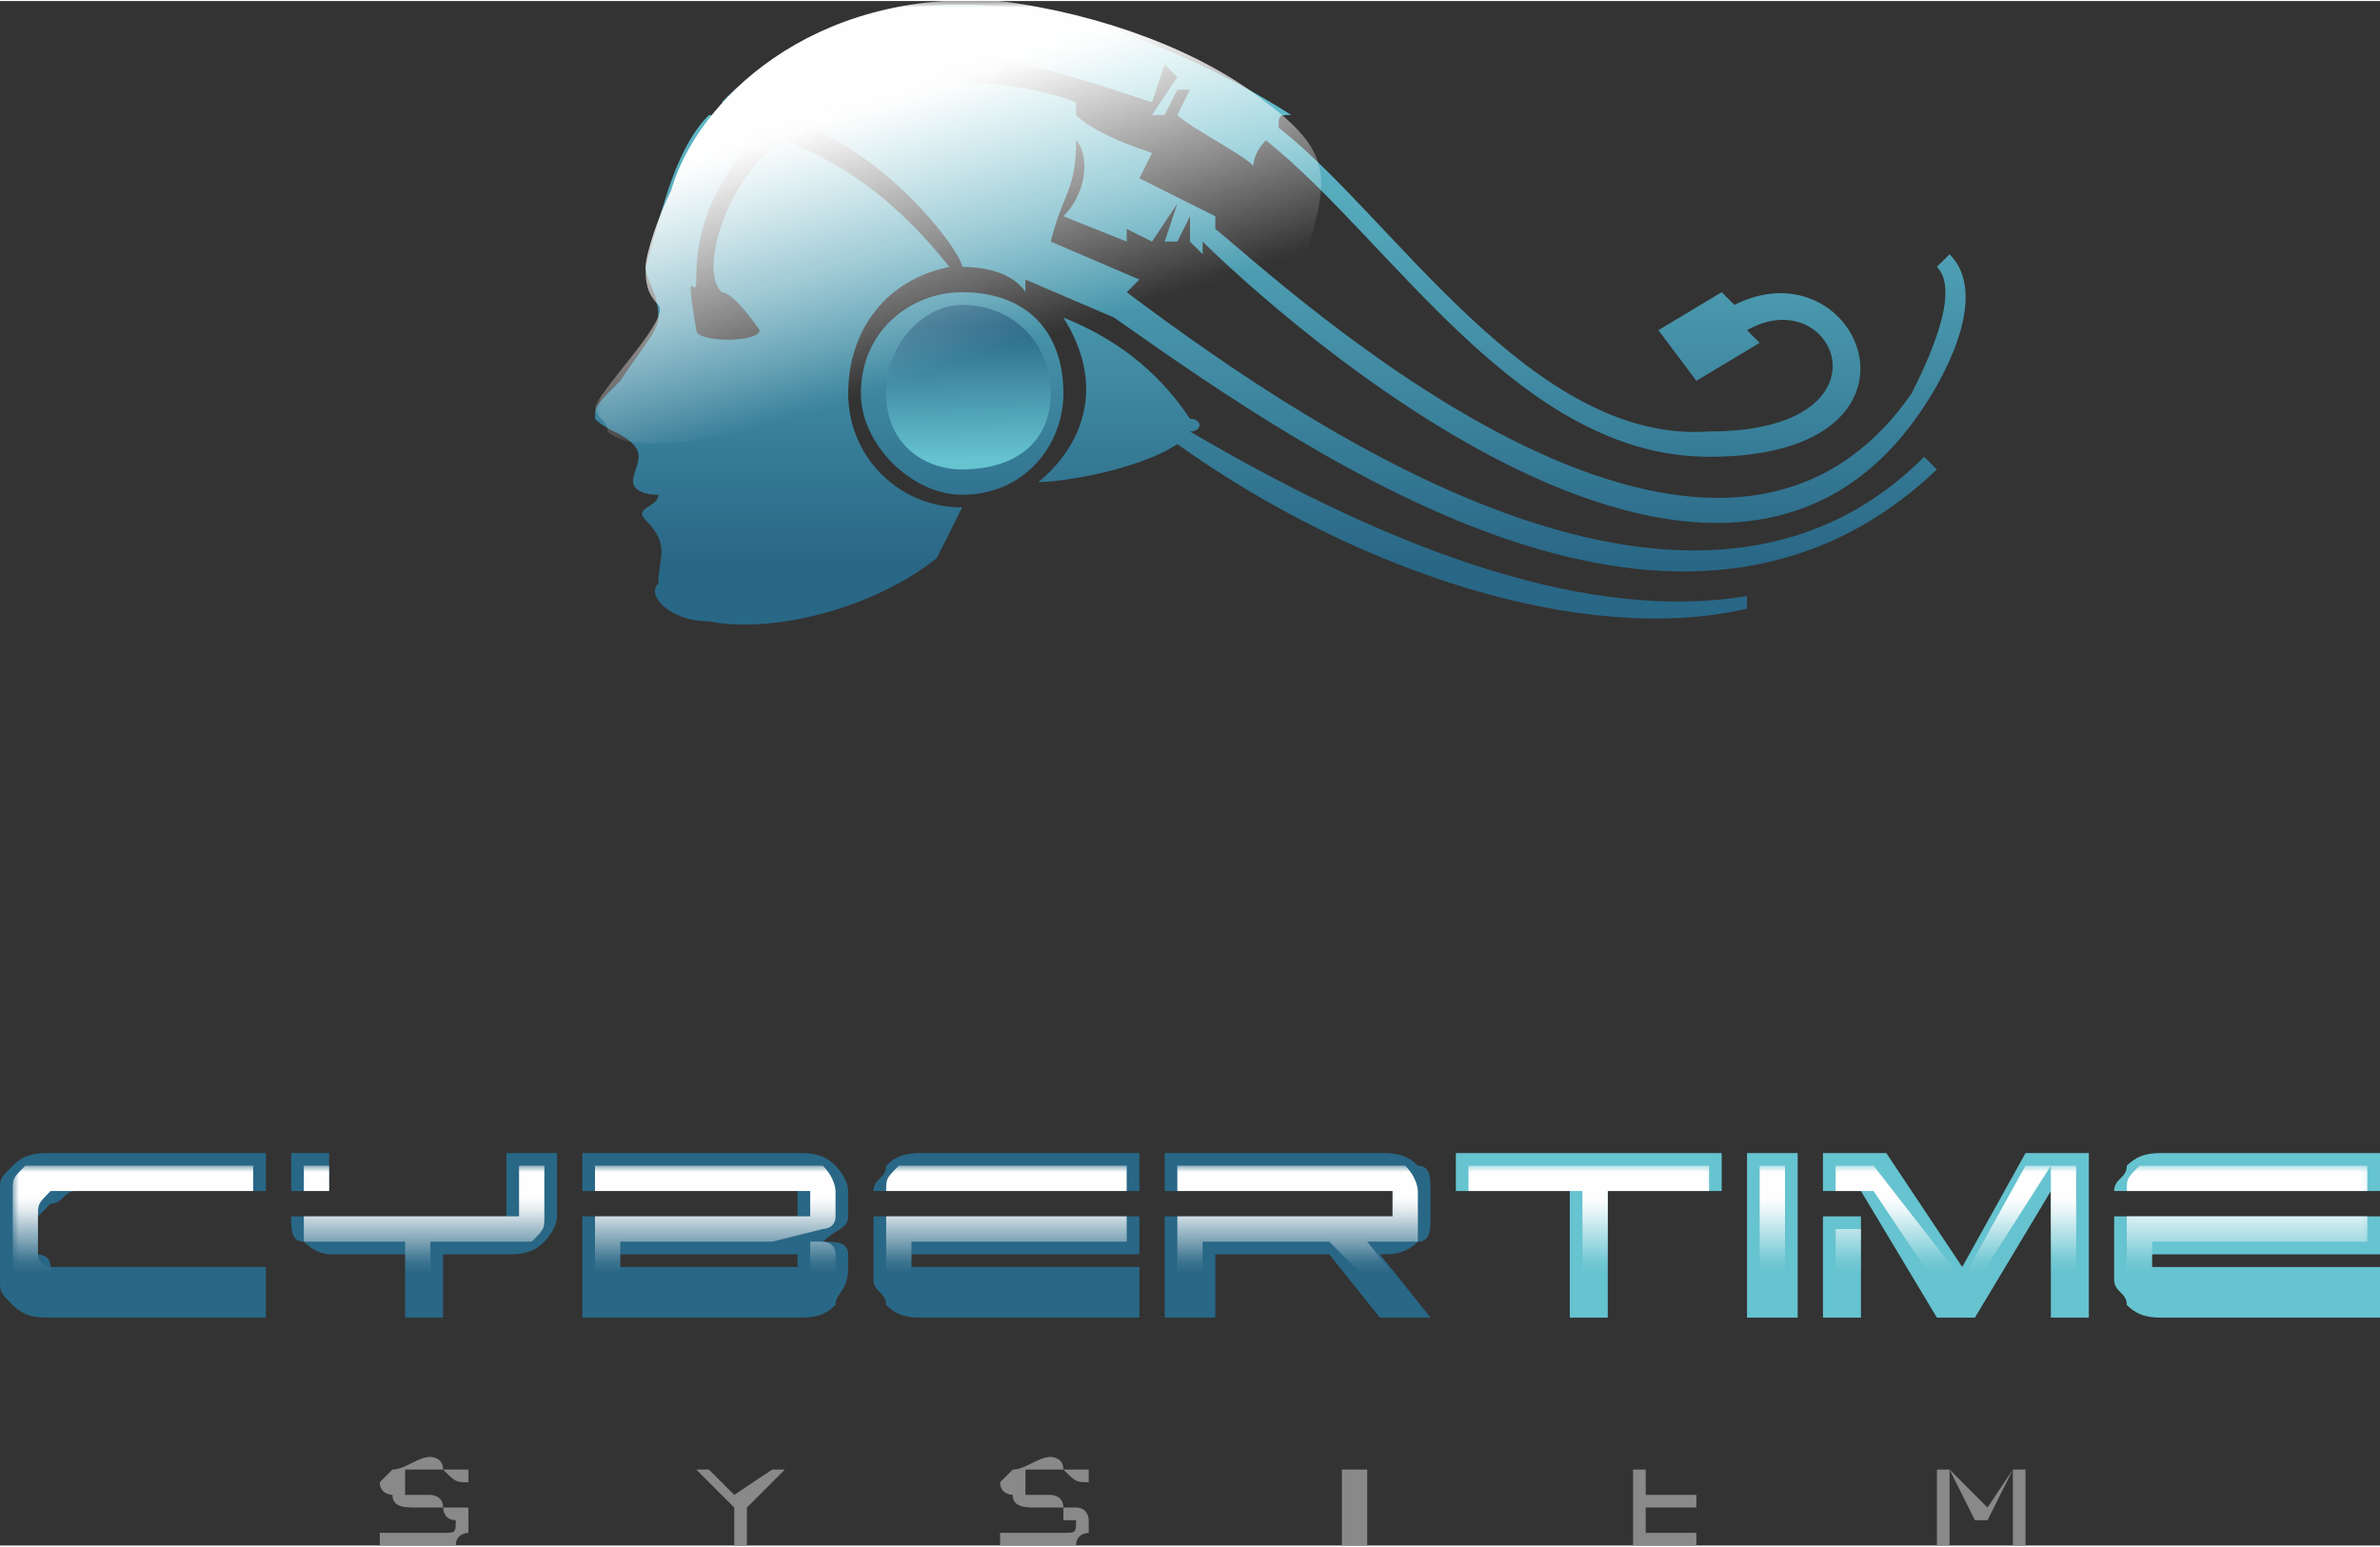 <?xml version="1.0" encoding="UTF-8"?>
<!DOCTYPE svg PUBLIC "-//W3C//DTD SVG 1.1//EN" "http://www.w3.org/Graphics/SVG/1.1/DTD/svg11.dtd">
<!-- Creator: CorelDRAW Home & Student X7 -->
<svg xmlns="http://www.w3.org/2000/svg" xml:space="preserve" width="791px" height="514px" version="1.1" style="shape-rendering:geometricPrecision; text-rendering:geometricPrecision; image-rendering:optimizeQuality; fill-rule:evenodd; clip-rule:evenodd"
viewBox="0 0 188 122"
 xmlns:xlink="http://www.w3.org/1999/xlink">
 <rect x="0" y="0" width="188" height="122" fill="#333333" stroke="none"/>
 <defs>
  <style type="text/css">
   <![CDATA[
    .fil3 {fill:#FEFEFE}
    .fil0 {fill:#898989;fill-rule:nonzero}
    .fil1 {fill:#66C3D0;fill-rule:nonzero}
    .fil2 {fill:#296786;fill-rule:nonzero}
    .fil5 {fill:url(#id4)}
    .fil4 {fill:url(#id5)}
   ]]>
  </style>
    <mask id="id0">
  <linearGradient id="id1" gradientUnits="userSpaceOnUse" x1="93.934" y1="94.871" x2="93.934" y2="99.998">
   <stop offset="0" style="stop-opacity:1; stop-color:white"/>
   <stop offset="1" style="stop-opacity:0; stop-color:white"/>
  </linearGradient>
     <rect style="fill:url(#id1)" x="1" y="92" width="186.746" height="11.651"/>
    </mask>
   <mask id="id2">
  <linearGradient id="id3" gradientUnits="userSpaceOnUse" x1="72.56" y1="7.24" x2="79.09" y2="27.503">
   <stop offset="0" style="stop-opacity:1; stop-color:white"/>
   <stop offset="1" style="stop-opacity:0; stop-color:white"/>
  </linearGradient>
    <rect style="fill:url(#id3)" x="47" width="58.014" height="35.305"/>
   </mask>
  <linearGradient id="id4" gradientUnits="userSpaceOnUse" x1="76.221" y1="25.588" x2="76.355" y2="36.227">
   <stop offset="0" style="stop-opacity:1; stop-color:#296786"/>
   <stop offset="1" style="stop-opacity:1; stop-color:#66C3D0"/>
  </linearGradient>
  <linearGradient id="id5" gradientUnits="userSpaceOnUse" xlink:href="#id4" x1="101.088" y1="44.378" x2="101.088" y2="4.946">
  </linearGradient>
 </defs>
 <g id="Слой_x0020_1">
  <path class="fil0" d="M37 120c0,0 0,1 0,1 0,0 -1,0 -1,1 0,0 0,0 -1,0 0,0 -1,0 -1,0 -1,0 -2,0 -2,0 -1,0 -1,0 -2,0l0 -1 1 0c0,0 0,0 1,0 1,0 1,0 2,0 0,0 1,0 1,0 1,0 1,0 1,-1 0,0 0,0 0,0 -1,0 -1,-1 -1,-1 -1,0 -1,0 -1,0 -1,0 -1,0 -1,0 -1,0 -2,0 -2,-1 0,0 -1,0 -1,-1 0,0 1,-1 1,-1 1,0 2,-1 3,-1 0,0 1,0 1,1 1,0 1,0 2,0l0 1 0 0c-1,0 -1,0 -2,-1 0,0 -1,0 -1,0 -1,0 -1,0 -2,0 0,1 0,1 0,1 0,0 0,1 0,1 0,0 0,0 1,0 0,0 1,0 1,0 0,0 1,0 1,1 1,0 1,0 2,0 0,0 0,1 0,1zm25 -4l-3 3 0 3 -1 0 0 -3 -3 -3 1 0 2 2 3 -2 1 0zm24 4c0,0 0,1 0,1 0,0 -1,0 -1,1 0,0 -1,0 -1,0 0,0 -1,0 -2,0 0,0 -1,0 -1,0 -1,0 -1,0 -2,0l0 -1 0 0c1,0 1,0 2,0 0,0 1,0 1,0 1,0 2,0 2,0 1,0 1,0 1,-1 0,0 0,0 -1,0 0,0 0,-1 0,-1 -1,0 -1,0 -1,0 -1,0 -1,0 -1,0 -1,0 -2,0 -2,-1 0,0 -1,0 -1,-1 0,0 1,-1 1,-1 1,0 2,-1 3,-1 0,0 1,0 1,1 1,0 1,0 2,0l0 1 0 0c-1,0 -1,0 -2,-1 0,0 -1,0 -1,0 -1,0 -2,0 -2,0 0,1 0,1 0,1 0,0 0,1 0,1 0,0 0,0 1,0 0,0 0,0 1,0 0,0 1,0 1,1 1,0 1,0 1,0 1,0 1,1 1,1zm25 -4l-3 0 0 6 -2 0 0 -6 -3 0 0 0 8 0 0 0zm23 6l-5 0 0 -6 5 0 0 0 -4 0 0 2 4 0 0 1 -4 0 0 2 4 0 0 1zm26 0l-1 0 0 -6 -2 4 -1 0 -2 -4 0 6 -1 0 0 -6 1 0 3 3 2 -3 1 0 0 6z"/>
  <g id="_313717736">
   <path class="fil1" d="M167 94l0 0c0,-1 1,-1 1,-2 1,-1 2,-1 3,-1l13 0 4 0 0 3 -15 0 -1 0 -5 0zm18 6l3 0 0 4 -4 0 -13 0c-1,0 -2,0 -3,-1 0,-1 -1,-1 -1,-2l0 -5 21 0 0 3 -18 0 0 1 3 0 9 0 3 0zm-23 4l3 0 0 -3 0 -10 -5 0 -5 9 -6 -9 -5 0 0 3 3 0 6 10 3 0 6 -10 0 10zm-15 -8l0 3 0 5 -3 0 0 -8 3 0zm-5 8l-4 0 0 -10 0 -3 4 0 0 3 0 2 0 3 0 5zm-15 0l-3 0 0 -10 -4 0 -5 0 0 -3 4 0 13 0 4 0 0 3 -9 0 0 10z"/>
   <path class="fil2" d="M105 99l-9 0 0 1 0 4 -4 0 0 -3 0 -5 18 0 0 -2 -18 0 0 -3 4 0 13 0c1,0 2,0 3,1 1,0 1,1 1,2l0 2c0,1 0,2 -1,2 -1,1 -2,1 -3,1l4 5 -4 0 -4 -5zm-36 -5l0 0c0,-1 1,-1 1,-2 1,-1 2,-1 3,-1l13 0 4 0 0 3 -15 0 -1 0 -5 0zm18 6l3 0 0 4 -4 0 -13 0c-1,0 -2,0 -3,-1 0,-1 -1,-1 -1,-2l0 -5 21 0 0 3 -18 0 0 1 3 0 9 0 3 0zm-38 -4l14 0 0 -2 -17 0 0 -3 4 0 13 0c1,0 2,0 3,1 0,0 1,1 1,2l0 2c0,1 -1,1 -2,2 1,0 2,0 2,1l0 1c0,2 -1,2 -1,3 -1,1 -2,1 -3,1l-13 0 -4 0 0 -8 3 0zm14 3l-12 0 -2 0 0 1 7 0 7 0 0 -1zm-37 -8l0 3 -3 0 0 -3 3 0zm9 13l-3 0 0 -5 -6 0c0,0 -1,0 -2,-1 -1,0 -1,-1 -1,-2l3 0 3 0 11 0 0 -2 0 -3 4 0 0 3 0 2c0,1 -1,2 -1,2 -1,1 -2,1 -3,1l-5 0 0 1 0 4zm-17 -4l3 0 0 4 -4 0 -13 0c-1,0 -2,0 -3,-1 -1,-1 -1,-1 -1,-2l0 -7c0,-1 0,-1 1,-2 1,-1 2,-1 3,-1l13 0 4 0 0 3 -15 0c-1,0 -1,1 -2,1 0,0 -1,1 -1,1l0 3c0,0 1,0 1,1 1,0 1,0 2,0l9 0 3 0z"/>
   <path class="fil3" style="mask:url(#id0)" d="M20 94l0 -2 -3 0 -13 0c-1,0 -2,0 -2,0 -1,1 -1,1 -1,2l0 7c0,0 0,1 1,1 0,1 1,1 2,1l16 0 0 -2 -14 0c-1,0 -2,0 -2,-1 -1,0 -1,-1 -1,-1l0 -3 0 0c0,-1 0,-1 1,-2 1,0 1,0 2,0l14 0zm14 9l0 -5 6 0c0,0 2,0 2,0 1,-1 1,-1 1,-2l0 -4 -2 0 0 4 -17 0c0,1 0,1 0,2 1,0 2,0 2,0l6 0 0 5 2 0zm-8 -11l-2 0 0 2 2 0 0 -2zm21 4l0 7 16 0c1,0 2,0 2,0 1,-1 1,-2 1,-3l0 -1c0,-1 -1,-1 -1,-1l-4 0 4 -1c0,0 1,0 1,-1l0 -2c0,0 0,-1 -1,-2 0,0 -1,0 -2,0l-13 0 -3 0 0 2 17 0 0 2 -17 0zm17 2l0 3 -15 0 0 -3 15 0zm25 0l0 -2 -19 0 0 5c0,0 0,1 1,1 1,1 1,1 2,1l16 0 0 -2 -17 0 0 -3 17 0zm-19 -4l19 0 0 -2 -3 0 -13 0c-1,0 -1,0 -2,0 -1,1 -1,1 -1,2zm40 9l2 0 -4 -5 1 0c1,0 2,0 3,0 0,-1 0,-1 0,-2l0 -2c0,0 0,-1 -1,-2 0,0 -1,0 -2,0l-13 0 -3 0 0 2 17 0 0 2 -17 0 0 7 2 0 0 -5 10 0 5 5zm17 0l0 -9 8 0 0 -2 -3 0 -13 0 -3 0 0 2 9 0 0 9 2 0zm14 0l0 -11 -2 0 0 11 2 0zm6 -6l-2 0 0 6 2 0 0 -6zm15 6l2 0 0 -11 -4 0 -5 9 -7 -9 -3 0 0 2 3 0 6 9 1 0 7 -11 0 11zm25 -5l0 -2 -19 0 0 5c0,0 0,1 1,1 0,1 1,1 2,1l16 0 0 -2 -17 0 0 -3 17 0zm-19 -4l19 0 0 -2 -3 0 -13 0c-1,0 -2,0 -2,0 -1,1 -1,1 -1,2z"/>
  </g>
  <path class="fil4" d="M76 23c5,0 8,3 8,8 0,4 -3,8 -8,8 -4,0 -8,-4 -8,-8 0,-5 4,-8 8,-8zm18 11c17,10 32,15 44,13l0 1c-13,3 -31,-3 -45,-13 -3,2 -9,3 -11,3 0,0 7,-5 2,-13 5,2 8,5 10,8 1,0 1,1 0,1zm-4 -12l-1 1c16,12 45,31 63,13l1 1c-20,19 -48,0 -65,-12 0,0 0,0 0,0l-7 -3 0 1c0,0 -1,-2 -5,-2 0,-1 -5,-8 -12,-11 4,-5 16,-4 21,-2 0,1 0,1 0,1 1,1 3,2 6,3l-1 2 6 3 0 1c5,4 39,36 55,13 1,-2 4,-8 2,-10l1 -1c3,3 0,9 -2,12 -17,26 -55,-11 -57,-13 0,1 0,1 0,1l-1 -1 0 -1 0 -1 -1 2 -1 0 1 -3 0 0 -2 3 -2 -1c0,1 0,1 0,1l-5 -2c2,-2 2,-5 1,-6l0 0c0,4 -1,4 -2,8l7 3zm46 1l1 1c10,-5 17,12 -2,12 -15,0 -25,-17 -35,-25 -1,1 -1,2 -1,2 -1,-1 -5,-3 -6,-4l1 -2 -1 0 -1 2c0,0 0,0 -1,0l2 -3 -1 -1 -1 3c-3,-1 -6,-2 -10,-3 -6,-1 -14,-1 -19,4 -1,-1 -3,-1 -5,-1 14,-14 34,-6 45,1 -1,0 -1,0 -1,1 9,7 20,25 34,24 15,0 10,-12 3,-8l1 1 -5 3 -3 -4 5 -3zm-80 -14c-3,3 -4,9 -5,12 0,1 1,2 1,4 0,1 -1,2 -3,5 -2,2 -2,2 -2,3 1,1 2,1 3,2 1,1 0,2 0,3 0,0 0,1 2,1 0,1 -2,1 -1,2 2,2 1,3 1,5 -1,1 1,3 4,3 5,1 13,-1 18,-5 0,0 1,-2 2,-4 -5,0 -9,-4 -9,-9 0,-5 3,-9 8,-10 -4,-5 -8,-8 -13,-10 -4,2 -7,10 -5,12 1,0 3,3 3,3 0,1 -5,1 -5,0 -1,-6 0,-2 0,-4 0,-5 2,-8 5,-12 -1,0 -3,-1 -4,-1z"/>
  <path class="fil5" d="M76 24c4,0 7,3 7,7 0,4 -3,6 -7,6 -3,0 -6,-2 -6,-6 0,-4 3,-7 6,-7z"/>
  <path class="fil3" style="mask:url(#id2)" d="M79 0c8,1 16,4 21,8 4,3 5,5 4,9 -2,9 -9,17 -25,17 -4,0 -8,-1 -11,-2 -3,0 -17,5 -20,2 0,-1 -1,-1 -1,-2 1,-2 6,-7 5,-8 -1,-1 -1,-2 -1,-3 0,-1 1,-4 2,-6 2,-7 11,-16 26,-15z"/>
 </g>
</svg>
